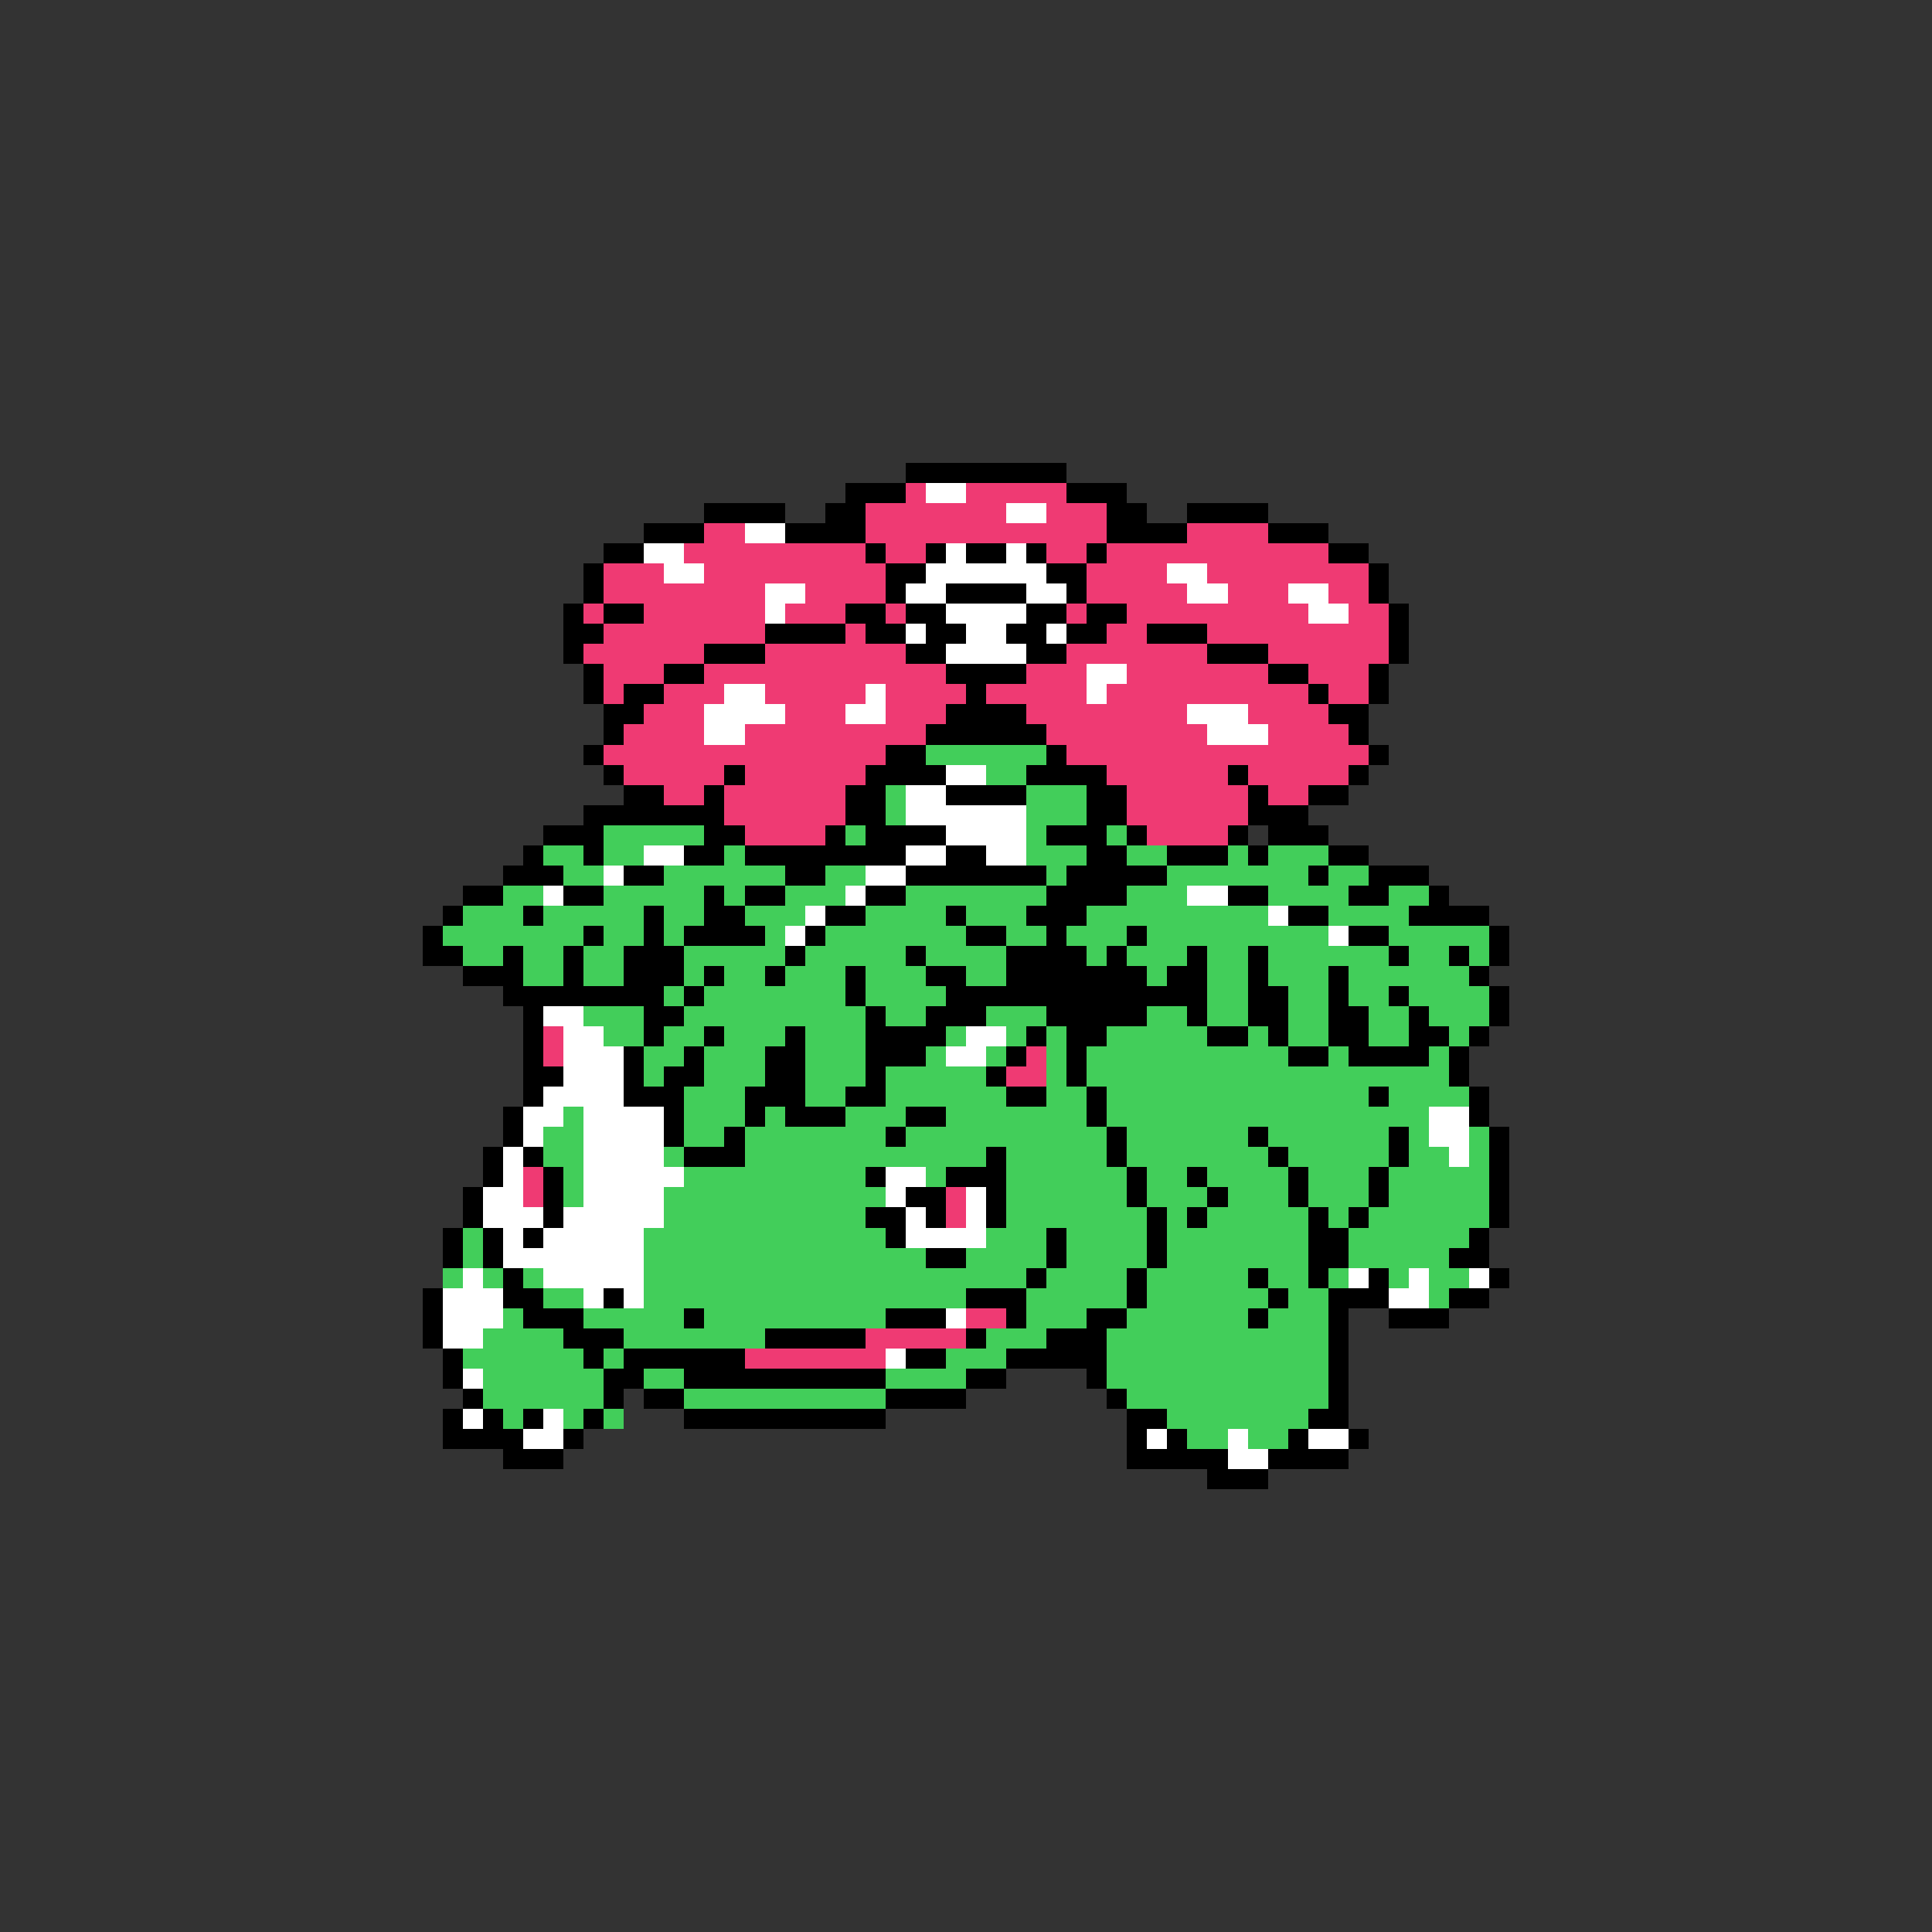 <svg xmlns="http://www.w3.org/2000/svg" viewBox="0 -0.5 96 96" shape-rendering="crispEdges">
<rect x="0" y="-0.5" width="96" height="96" fill="#333333" stroke="none"/>
<path stroke="#000000" d="M45 23h8M42 24h3M53 24h3M35 25h4M41 25h2M55 25h2M59 25h4M32 26h3M39 26h4M55 26h4M63 26h3M30 27h2M43 27h1M46 27h1M48 27h2M51 27h1M54 27h1M66 27h2M29 28h1M44 28h2M52 28h2M68 28h1M29 29h1M44 29h1M47 29h4M53 29h1M68 29h1M28 30h1M30 30h2M42 30h2M45 30h2M51 30h2M54 30h2M69 30h1M28 31h2M38 31h4M43 31h2M46 31h2M50 31h2M53 31h2M57 31h3M69 31h1M28 32h1M35 32h3M45 32h2M51 32h2M60 32h3M69 32h1M29 33h1M33 33h2M47 33h4M63 33h2M68 33h1M29 34h1M31 34h2M48 34h1M65 34h1M68 34h1M30 35h2M47 35h4M66 35h2M30 36h1M46 36h6M67 36h1M29 37h1M44 37h2M52 37h1M68 37h1M30 38h1M36 38h1M43 38h4M51 38h4M61 38h1M67 38h1M31 39h2M35 39h1M42 39h2M47 39h4M54 39h2M62 39h1M65 39h2M29 40h7M42 40h2M54 40h2M62 40h3M27 41h3M35 41h2M41 41h1M43 41h4M52 41h3M56 41h1M61 41h1M63 41h3M26 42h1M29 42h1M34 42h2M37 42h8M47 42h2M54 42h2M58 42h3M62 42h1M66 42h2M25 43h3M31 43h2M39 43h2M45 43h7M53 43h5M65 43h1M68 43h3M23 44h2M28 44h2M35 44h1M37 44h2M43 44h2M52 44h4M61 44h2M67 44h2M71 44h1M22 45h1M26 45h1M32 45h1M35 45h2M41 45h2M47 45h1M51 45h3M64 45h2M70 45h4M21 46h1M29 46h1M32 46h1M34 46h4M40 46h1M48 46h2M52 46h1M56 46h1M67 46h2M74 46h1M21 47h2M25 47h1M28 47h1M31 47h3M39 47h1M45 47h1M50 47h4M55 47h1M59 47h1M62 47h1M69 47h1M72 47h1M74 47h1M23 48h3M28 48h1M31 48h3M35 48h1M38 48h1M42 48h1M46 48h2M50 48h7M58 48h2M62 48h1M66 48h1M73 48h1M25 49h8M34 49h1M42 49h1M47 49h13M62 49h2M66 49h1M69 49h1M74 49h1M26 50h1M32 50h2M43 50h1M46 50h3M52 50h5M59 50h1M62 50h2M66 50h2M70 50h1M74 50h1M26 51h1M32 51h1M35 51h1M39 51h1M43 51h4M51 51h1M53 51h2M60 51h2M63 51h1M66 51h2M70 51h2M73 51h1M26 52h1M31 52h1M34 52h1M38 52h2M43 52h3M50 52h1M53 52h1M64 52h2M67 52h4M72 52h1M26 53h2M31 53h1M33 53h2M38 53h2M43 53h1M49 53h1M53 53h1M72 53h1M26 54h1M31 54h3M37 54h3M42 54h2M50 54h2M54 54h1M68 54h1M73 54h1M25 55h1M33 55h1M37 55h1M39 55h3M45 55h2M54 55h1M73 55h1M25 56h1M33 56h1M36 56h1M44 56h1M55 56h1M62 56h1M69 56h1M74 56h1M24 57h1M26 57h1M34 57h3M49 57h1M55 57h1M63 57h1M69 57h1M74 57h1M24 58h1M27 58h1M43 58h1M47 58h3M56 58h1M59 58h1M64 58h1M68 58h1M74 58h1M23 59h1M27 59h1M45 59h2M49 59h1M56 59h1M60 59h1M64 59h1M68 59h1M74 59h1M23 60h1M27 60h1M43 60h2M46 60h1M49 60h1M57 60h1M59 60h1M65 60h1M67 60h1M74 60h1M22 61h1M24 61h1M26 61h1M44 61h1M52 61h1M57 61h1M65 61h2M73 61h1M22 62h1M24 62h1M46 62h2M52 62h1M57 62h1M65 62h2M72 62h2M25 63h1M51 63h1M56 63h1M62 63h1M65 63h1M68 63h1M74 63h1M21 64h1M25 64h2M30 64h1M48 64h3M56 64h1M63 64h1M66 64h3M72 64h2M21 65h1M26 65h3M34 65h1M44 65h3M50 65h1M54 65h2M62 65h1M66 65h1M69 65h3M21 66h1M28 66h3M38 66h5M48 66h1M52 66h3M66 66h1M22 67h1M29 67h1M31 67h6M45 67h2M50 67h5M66 67h1M22 68h1M30 68h2M34 68h10M48 68h2M54 68h1M66 68h1M23 69h1M30 69h1M32 69h2M44 69h4M55 69h1M66 69h1M22 70h1M24 70h1M26 70h1M29 70h1M34 70h10M56 70h2M65 70h2M22 71h4M28 71h1M56 71h1M58 71h1M64 71h1M67 71h1M25 72h3M56 72h5M63 72h4M60 73h3" />
<path stroke="#ef3a73" d="M45 24h1M48 24h5M43 25h7M52 25h3M35 26h2M43 26h12M59 26h4M34 27h9M44 27h2M52 27h2M55 27h11M30 28h3M35 28h9M54 28h4M60 28h8M30 29h8M40 29h4M54 29h5M61 29h3M66 29h2M29 30h1M32 30h6M39 30h3M44 30h1M53 30h1M56 30h9M67 30h2M30 31h8M42 31h1M55 31h2M60 31h9M29 32h6M38 32h7M53 32h7M63 32h6M30 33h3M35 33h12M51 33h3M56 33h7M65 33h3M30 34h1M33 34h3M38 34h5M44 34h4M49 34h5M55 34h10M66 34h2M32 35h3M39 35h3M44 35h3M51 35h8M62 35h4M31 36h4M37 36h9M52 36h8M63 36h4M30 37h14M53 37h15M31 38h5M37 38h6M55 38h6M62 38h5M33 39h2M36 39h6M56 39h6M63 39h2M36 40h6M56 40h6M37 41h4M57 41h4M27 51h1M27 52h1M51 52h1M50 53h2M26 58h1M26 59h1M47 59h1M47 60h1M48 65h2M43 66h5M37 67h7" />
<path stroke="#ffffff" d="M46 24h2M50 25h2M37 26h2M32 27h2M47 27h1M50 27h1M33 28h2M46 28h6M58 28h2M38 29h2M45 29h2M51 29h2M59 29h2M64 29h2M38 30h1M47 30h4M65 30h2M45 31h1M48 31h2M52 31h1M47 32h4M54 33h2M36 34h2M43 34h1M54 34h1M35 35h4M42 35h2M59 35h3M35 36h2M60 36h3M47 38h2M45 39h2M45 40h6M47 41h4M32 42h2M45 42h2M49 42h2M30 43h1M43 43h2M27 44h1M42 44h1M59 44h2M40 45h1M63 45h1M39 46h1M66 46h1M27 50h2M28 51h2M48 51h2M28 52h3M47 52h2M28 53h3M27 54h4M26 55h2M29 55h4M71 55h2M26 56h1M29 56h4M71 56h2M25 57h1M29 57h4M72 57h1M25 58h1M29 58h5M44 58h2M24 59h2M29 59h4M44 59h1M48 59h1M24 60h3M28 60h5M45 60h1M48 60h1M25 61h1M27 61h5M45 61h4M25 62h7M23 63h1M27 63h5M67 63h1M70 63h1M73 63h1M22 64h3M29 64h1M31 64h1M69 64h2M22 65h3M47 65h1M22 66h2M44 67h1M23 68h1M23 70h1M27 70h1M26 71h2M57 71h1M61 71h1M65 71h2M61 72h2" />
<path stroke="#42ce5a" d="M46 37h6M49 38h2M44 39h1M51 39h3M44 40h1M51 40h3M30 41h5M42 41h1M51 41h1M55 41h1M27 42h2M30 42h2M36 42h1M51 42h3M56 42h2M61 42h1M63 42h3M28 43h2M33 43h6M41 43h2M52 43h1M58 43h7M66 43h2M25 44h2M30 44h5M36 44h1M39 44h3M45 44h7M56 44h3M63 44h4M69 44h2M23 45h3M27 45h5M33 45h2M37 45h3M43 45h4M48 45h3M54 45h9M66 45h4M22 46h7M30 46h2M33 46h1M38 46h1M41 46h7M50 46h2M53 46h3M57 46h9M69 46h5M23 47h2M26 47h2M29 47h2M34 47h5M40 47h5M46 47h4M54 47h1M56 47h3M60 47h2M63 47h6M70 47h2M73 47h1M26 48h2M29 48h2M34 48h1M36 48h2M39 48h3M43 48h3M48 48h2M57 48h1M60 48h2M63 48h3M67 48h6M33 49h1M35 49h7M43 49h4M60 49h2M64 49h2M67 49h2M70 49h4M29 50h3M34 50h9M44 50h2M49 50h3M57 50h2M60 50h2M64 50h2M68 50h2M71 50h3M30 51h2M33 51h2M36 51h3M40 51h3M47 51h1M50 51h1M52 51h1M55 51h5M62 51h1M64 51h2M68 51h2M72 51h1M32 52h2M35 52h3M40 52h3M46 52h1M49 52h1M52 52h1M54 52h10M66 52h1M71 52h1M32 53h1M35 53h3M40 53h3M44 53h5M52 53h1M54 53h18M34 54h3M40 54h2M44 54h6M52 54h2M55 54h13M69 54h4M28 55h1M34 55h3M38 55h1M42 55h3M47 55h7M55 55h16M27 56h2M34 56h2M37 56h7M45 56h10M56 56h6M63 56h6M70 56h1M73 56h1M27 57h2M33 57h1M37 57h12M50 57h5M56 57h7M64 57h5M70 57h2M73 57h1M28 58h1M34 58h9M46 58h1M50 58h6M57 58h2M60 58h4M65 58h3M69 58h5M28 59h1M33 59h11M50 59h6M57 59h3M61 59h3M65 59h3M69 59h5M33 60h10M50 60h7M58 60h1M60 60h5M66 60h1M68 60h6M23 61h1M32 61h12M49 61h3M53 61h4M58 61h7M67 61h6M23 62h1M32 62h14M48 62h4M53 62h4M58 62h7M67 62h5M22 63h1M24 63h1M26 63h1M32 63h19M52 63h4M57 63h5M63 63h2M66 63h1M69 63h1M71 63h2M27 64h2M32 64h16M51 64h5M57 64h6M64 64h2M71 64h1M25 65h1M29 65h5M35 65h9M51 65h3M56 65h6M63 65h3M24 66h4M31 66h7M49 66h3M55 66h11M23 67h6M30 67h1M47 67h3M55 67h11M24 68h6M32 68h2M44 68h4M55 68h11M24 69h6M34 69h10M56 69h10M25 70h1M28 70h1M30 70h1M58 70h7M59 71h2M62 71h2" />
</svg>